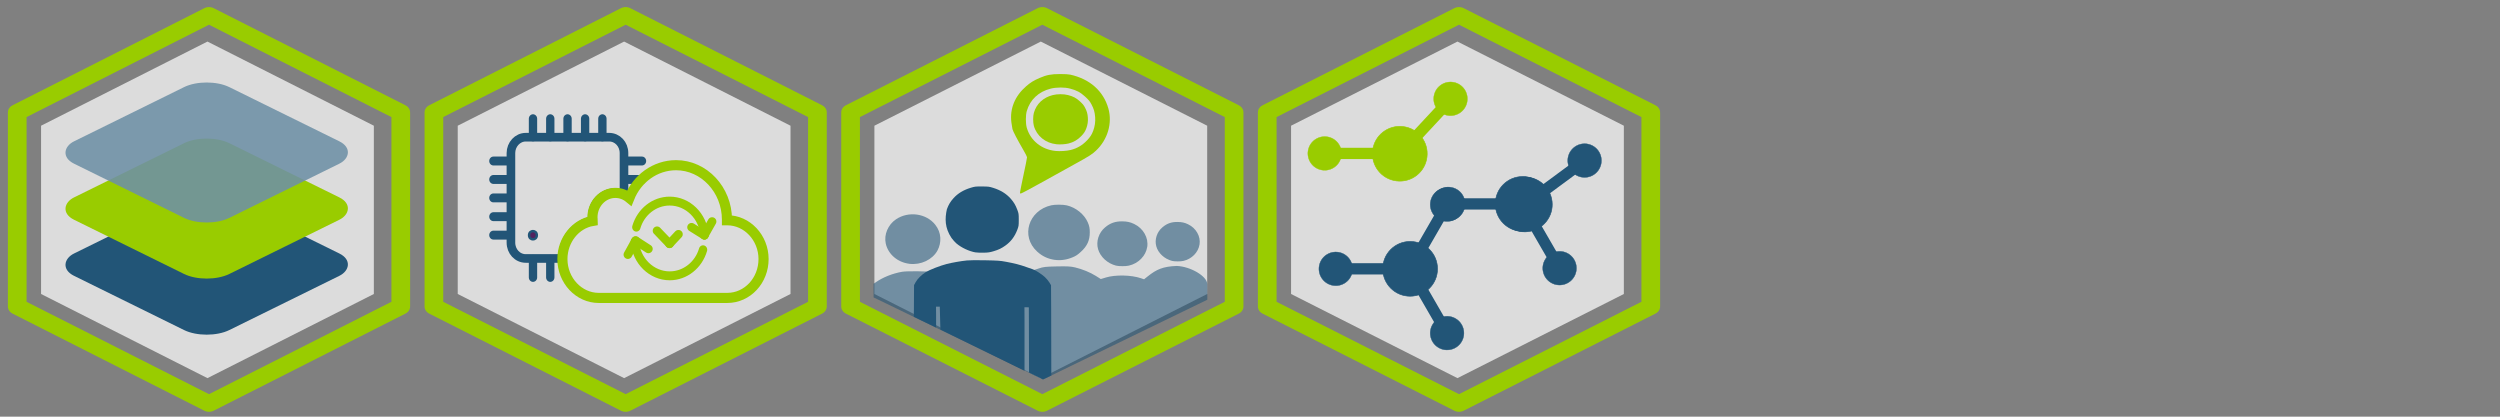 <?xml version="1.0" encoding="UTF-8" standalone="no"?>
<!-- Created with Inkscape (http://www.inkscape.org/) -->

<svg
   xmlns:dc="http://purl.org/dc/elements/1.1/"
   xmlns:cc="http://creativecommons.org/ns#"
   xmlns:rdf="http://www.w3.org/1999/02/22-rdf-syntax-ns#"
   xmlns:svg="http://www.w3.org/2000/svg"
   xmlns="http://www.w3.org/2000/svg"
   xmlns:xlink="http://www.w3.org/1999/xlink"
   xmlns:sodipodi="http://sodipodi.sourceforge.net/DTD/sodipodi-0.dtd"
   xmlns:inkscape="http://www.inkscape.org/namespaces/inkscape"
   width="600"
   height="100"
   viewBox="0 0 158.75 26.458"
   version="1.1"
   id="svg8"
   inkscape:version="0.92.3 (2405546, 2018-03-11)"
   sodipodi:docname="principles.svg">
  <rect x="0" y="0" width="158.75" height="26.458" fill="#808080" stroke="none"/>
  <defs
     id="defs2">
    <mask
       id="mask3946"
       maskUnits="userSpaceOnUse">
      <g
         style="stroke:#99cc00;stroke-opacity:1"
         transform="matrix(1.229,0,0,1.479,412.566,-2406.465)"
         id="g3948">
        <path
           style="fill:none;stroke:#99cc00;stroke-width:3;stroke-linecap:butt;stroke-linejoin:miter;stroke-miterlimit:4;stroke-dasharray:none;stroke-opacity:1"
           d="m -257.387,1418.643 63.64,391.737 -132.936,-390.323 59.397,422.85 -149.907,-403.051 31.113,414.365"
           id="path3950"
           inkscape:connector-curvature="0" />
        <path
           inkscape:connector-curvature="0"
           id="path3952"
           d="m -92.818,1569.179 -307.435,250.982 271.562,-310.288 -336.5,262.864 274.099,-331.348 -343.294,234.127"
           style="fill:none;stroke:#99cc00;stroke-width:3;stroke-linecap:butt;stroke-linejoin:miter;stroke-miterlimit:4;stroke-dasharray:none;stroke-opacity:1" />
        <path
           style="fill:none;stroke:#99cc00;stroke-width:3;stroke-linecap:butt;stroke-linejoin:miter;stroke-miterlimit:4;stroke-dasharray:none;stroke-opacity:1"
           d="m -514.169,1519.814 395.167,36.757 -411.197,30.674 424.218,48.676 -427.778,43.905 408.903,73.924"
           id="path3954"
           inkscape:connector-curvature="0" />
      </g>
    </mask>
    <linearGradient
       id="linearGradient4108"
       inkscape:collect="always">
      <stop
         id="stop4110"
         offset="0"
         style="stop-color:#225577;stop-opacity:0.604" />
      <stop
         id="stop4112"
         offset="1"
         style="stop-color:#225577;stop-opacity:0;" />
    </linearGradient>
    <linearGradient
       id="linearGradient4090"
       inkscape:collect="always">
      <stop
         id="stop4092"
         offset="0"
         style="stop-color:#ececec;stop-opacity:1;" />
      <stop
         id="stop4094"
         offset="1"
         style="stop-color:#ececec;stop-opacity:0;" />
    </linearGradient>
    <linearGradient
       gradientTransform="translate(0,731.3)"
       gradientUnits="userSpaceOnUse"
       y2="226.68"
       x2="79.903"
       y1="-30.741"
       x1="79.903"
       id="linearGradient4096"
       xlink:href="#linearGradient4090"
       inkscape:collect="always" />
    <linearGradient
       gradientTransform="translate(-2.7e-5)"
       gradientUnits="userSpaceOnUse"
       y2="845.787"
       x2="82"
       y1="690.272"
       x1="82"
       id="linearGradient4114"
       xlink:href="#linearGradient4108"
       inkscape:collect="always" />
    <linearGradient
       inkscape:collect="always"
       xlink:href="#linearGradient4090"
       id="linearGradient4143"
       gradientUnits="userSpaceOnUse"
       gradientTransform="translate(-2.7e-5,-1.062)"
       x1="79.903"
       y1="-30.741"
       x2="79.903"
       y2="226.68" />
    <linearGradient
       gradientUnits="userSpaceOnUse"
       y2="905.379"
       x2="144.25"
       y1="596.688"
       x1="144.25"
       id="linearGradient3867-3"
       xlink:href="#linearGradient3861-6"
       inkscape:collect="always" />
    <linearGradient
       id="linearGradient3861-6"
       inkscape:collect="always">
      <stop
         id="stop3863-7"
         offset="0"
         style="stop-color:#ffffff;stop-opacity:0.704" />
      <stop
         id="stop3865-5"
         offset="1"
         style="stop-color:#ffffff;stop-opacity:0" />
    </linearGradient>
    <linearGradient
       gradientUnits="userSpaceOnUse"
       y2="913.361"
       x2="166.2"
       y1="605.737"
       x1="166.2"
       id="linearGradient4110-7"
       xlink:href="#linearGradient4104-7"
       inkscape:collect="always" />
    <linearGradient
       id="linearGradient4104-7"
       inkscape:collect="always">
      <stop
         id="stop4106-9"
         offset="0"
         style="stop-color:#225d86;stop-opacity:1" />
      <stop
         id="stop4108-8"
         offset="1"
         style="stop-color:#225577;stop-opacity:1" />
    </linearGradient>
  </defs>
  <sodipodi:namedview
     id="base"
     pagecolor="#ffffff"
     bordercolor="#666666"
     borderopacity="1.0"
     inkscape:pageopacity="0.0"
     inkscape:pageshadow="2"
     inkscape:zoom="1.979899"
     inkscape:cx="50.367171"
     inkscape:cy="49.876146"
     inkscape:document-units="mm"
     inkscape:current-layer="layer1"
     showgrid="true"
     inkscape:window-width="1870"
     inkscape:window-height="1020"
     inkscape:window-x="0"
     inkscape:window-y="0"
     inkscape:window-maximized="1"
     showguides="false"
     inkscape:guide-bbox="true"
     inkscape:snap-global="false"
     units="px">
    <inkscape:grid
       type="xygrid"
       id="grid368" />
  </sodipodi:namedview>
  <g
     inkscape:label="Layer 1"
     inkscape:groupmode="layer"
     id="layer1"
     transform="translate(0,-270.542)">
    <g
       id="g1015"
       transform="translate(0,0.003)">
      <path
         sodipodi:type="star"
         style="fill:#ffffff;fill-opacity:0.723;stroke:none;stroke-width:3.649;stroke-linecap:round;stroke-linejoin:round;stroke-miterlimit:4;stroke-dasharray:none;stroke-opacity:1"
         id="path1011"
         sodipodi:sides="6"
         sodipodi:cx="-180.04845"
         sodipodi:cy="249.8154"
         sodipodi:r1="43.263184"
         sodipodi:r2="37.467018"
         sodipodi:arg1="-1.5707963"
         sodipodi:arg2="-1.0471976"
         inkscape:flatsided="true"
         inkscape:rounded="0"
         inkscape:randomized="0"
         d="m -180.048,206.552 37.467,21.632 0,43.263 -37.467,21.632 -37.467,-21.632 0,-43.263 z"
         inkscape:transform-center-x="-6.217294e-06"
         inkscape:transform-center-y="2.0621354e-06"
         transform="matrix(0.282,0,0,0.247,63.947,222.16)" />
      <path
         transform="matrix(0.325,0,0,0.285,71.787,212.641)"
         inkscape:transform-center-x="-7.0236775e-06"
         d="m -180.048,206.552 37.467,21.632 0,43.263 -37.467,21.632 -37.467,-21.632 0,-43.263 z"
         inkscape:randomized="0"
         inkscape:rounded="0"
         inkscape:flatsided="true"
         sodipodi:arg2="-1.0471976"
         sodipodi:arg1="-1.5707963"
         sodipodi:r2="37.467018"
         sodipodi:r1="43.263184"
         sodipodi:cy="249.8154"
         sodipodi:cx="-180.04845"
         sodipodi:sides="6"
         id="path4351"
         style="fill:none;fill-opacity:0.723;stroke:#99cc00;stroke-width:3.649;stroke-linecap:round;stroke-linejoin:round;stroke-miterlimit:4;stroke-dasharray:none;stroke-opacity:1"
         sodipodi:type="star" />
    </g>
    <g
       id="g1021"
       transform="translate(26.458,0.003)">
      <path
         transform="matrix(0.282,0,0,0.247,63.947,222.16)"
         inkscape:transform-center-y="2.0621354e-06"
         inkscape:transform-center-x="-6.217294e-06"
         d="m -180.048,206.552 37.467,21.632 0,43.263 -37.467,21.632 -37.467,-21.632 0,-43.263 z"
         inkscape:randomized="0"
         inkscape:rounded="0"
         inkscape:flatsided="true"
         sodipodi:arg2="-1.0471976"
         sodipodi:arg1="-1.5707963"
         sodipodi:r2="37.467018"
         sodipodi:r1="43.263184"
         sodipodi:cy="249.8154"
         sodipodi:cx="-180.04845"
         sodipodi:sides="6"
         id="path1017"
         style="fill:#ffffff;fill-opacity:0.723;stroke:none;stroke-width:3.649;stroke-linecap:round;stroke-linejoin:round;stroke-miterlimit:4;stroke-dasharray:none;stroke-opacity:1"
         sodipodi:type="star" />
      <path
         sodipodi:type="star"
         style="fill:none;fill-opacity:0.723;stroke:#99cc00;stroke-width:3.649;stroke-linecap:round;stroke-linejoin:round;stroke-miterlimit:4;stroke-dasharray:none;stroke-opacity:1"
         id="path1019"
         sodipodi:sides="6"
         sodipodi:cx="-180.04845"
         sodipodi:cy="249.8154"
         sodipodi:r1="43.263184"
         sodipodi:r2="37.467018"
         sodipodi:arg1="-1.5707963"
         sodipodi:arg2="-1.0471976"
         inkscape:flatsided="true"
         inkscape:rounded="0"
         inkscape:randomized="0"
         d="m -180.048,206.552 37.467,21.632 0,43.263 -37.467,21.632 -37.467,-21.632 0,-43.263 z"
         inkscape:transform-center-x="-7.0236775e-06"
         transform="matrix(0.325,0,0,0.285,71.787,212.641)" />
      <path
         transform="matrix(0.282,0,0,0.247,90.406,222.16)"
         inkscape:transform-center-y="2.0621354e-06"
         inkscape:transform-center-x="-6.217294e-06"
         d="m -180.048,206.552 37.467,21.632 0,43.263 -37.467,21.632 -37.467,-21.632 0,-43.263 z"
         inkscape:randomized="0"
         inkscape:rounded="0"
         inkscape:flatsided="true"
         sodipodi:arg2="-1.0471976"
         sodipodi:arg1="-1.5707963"
         sodipodi:r2="37.467018"
         sodipodi:r1="43.263184"
         sodipodi:cy="249.8154"
         sodipodi:cx="-180.04845"
         sodipodi:sides="6"
         id="path1017-3"
         style="fill:#ffffff;fill-opacity:0.723;stroke:none;stroke-width:3.649;stroke-linecap:round;stroke-linejoin:round;stroke-miterlimit:4;stroke-dasharray:none;stroke-opacity:1"
         sodipodi:type="star" />
    </g>
    <g
       transform="translate(52.917,0.003)"
       id="g1027"
       style="fill:none">
      <path
         sodipodi:type="star"
         style="fill:none;fill-opacity:0.723;stroke:none;stroke-width:3.649;stroke-linecap:round;stroke-linejoin:round;stroke-miterlimit:4;stroke-dasharray:none;stroke-opacity:1"
         id="path1023"
         sodipodi:sides="6"
         sodipodi:cx="-180.04845"
         sodipodi:cy="249.8154"
         sodipodi:r1="43.263184"
         sodipodi:r2="37.467018"
         sodipodi:arg1="-1.5707963"
         sodipodi:arg2="-1.0471976"
         inkscape:flatsided="true"
         inkscape:rounded="0"
         inkscape:randomized="0"
         d="m -180.048,206.552 37.467,21.632 0,43.263 -37.467,21.632 -37.467,-21.632 0,-43.263 z"
         inkscape:transform-center-x="-6.217294e-06"
         inkscape:transform-center-y="2.0621354e-06"
         transform="matrix(0.282,0,0,0.247,63.947,222.16)" />
      <path
         transform="matrix(0.325,0,0,0.285,71.787,212.641)"
         inkscape:transform-center-x="-7.0236775e-06"
         d="m -180.048,206.552 37.467,21.632 0,43.263 -37.467,21.632 -37.467,-21.632 0,-43.263 z"
         inkscape:randomized="0"
         inkscape:rounded="0"
         inkscape:flatsided="true"
         sodipodi:arg2="-1.0471976"
         sodipodi:arg1="-1.5707963"
         sodipodi:r2="37.467018"
         sodipodi:r1="43.263184"
         sodipodi:cy="249.8154"
         sodipodi:cx="-180.04845"
         sodipodi:sides="6"
         id="path1025"
         style="fill:none;fill-opacity:0.723;stroke:#99cc00;stroke-width:3.649;stroke-linecap:round;stroke-linejoin:round;stroke-miterlimit:4;stroke-dasharray:none;stroke-opacity:1"
         sodipodi:type="star" />
    </g>
    <g
       id="g1033"
       transform="translate(79.375,0.003)">
      <path
         transform="matrix(0.282,0,0,0.247,63.947,222.16)"
         inkscape:transform-center-y="2.0621354e-06"
         inkscape:transform-center-x="-6.217294e-06"
         d="m -180.048,206.552 37.467,21.632 0,43.263 -37.467,21.632 -37.467,-21.632 0,-43.263 z"
         inkscape:randomized="0"
         inkscape:rounded="0"
         inkscape:flatsided="true"
         sodipodi:arg2="-1.0471976"
         sodipodi:arg1="-1.5707963"
         sodipodi:r2="37.467018"
         sodipodi:r1="43.263184"
         sodipodi:cy="249.8154"
         sodipodi:cx="-180.04845"
         sodipodi:sides="6"
         id="path1029"
         style="fill:#ffffff;fill-opacity:0.723;stroke:none;stroke-width:3.649;stroke-linecap:round;stroke-linejoin:round;stroke-miterlimit:4;stroke-dasharray:none;stroke-opacity:1"
         sodipodi:type="star" />
      <path
         sodipodi:type="star"
         style="fill:none;fill-opacity:0.723;stroke:#99cc00;stroke-width:3.649;stroke-linecap:round;stroke-linejoin:round;stroke-miterlimit:4;stroke-dasharray:none;stroke-opacity:1"
         id="path1031"
         sodipodi:sides="6"
         sodipodi:cx="-180.04845"
         sodipodi:cy="249.8154"
         sodipodi:r1="43.263184"
         sodipodi:r2="37.467018"
         sodipodi:arg1="-1.5707963"
         sodipodi:arg2="-1.0471976"
         inkscape:flatsided="true"
         inkscape:rounded="0"
         inkscape:randomized="0"
         d="m -180.048,206.552 37.467,21.632 0,43.263 -37.467,21.632 -37.467,-21.632 0,-43.263 z"
         inkscape:transform-center-x="-7.0236775e-06"
         transform="matrix(0.325,0,0,0.285,71.787,212.641)" />
    </g>
    <g
       id="g3083"
       transform="matrix(0.277,0,0,0.277,-131.064,-82.011)">
      <path
         sodipodi:type="star"
         style="fill:#000000;fill-opacity:1;stroke:none"
         id="path3179"
         sodipodi:sides="6"
         sodipodi:cx="22.117023"
         sodipodi:cy="7.4228358"
         sodipodi:r1="185.86855"
         sodipodi:r2="160.96687"
         sodipodi:arg1="0.52359878"
         sodipodi:arg2="1.0471976"
         inkscape:flatsided="true"
         inkscape:rounded="0"
         inkscape:randomized="0"
         d="m 183.084,100.357 -160.967,92.934 -160.967,-92.934 0,-185.869 160.967,-92.934 160.967,92.934 z"
         transform="matrix(0.7,0,0,0.582,184.42,824.992)" />
      <path
         sodipodi:nodetypes="ccccc"
         inkscape:connector-curvature="0"
         id="path3202"
         d="M 199.907,993.49 348.17,917.046 200.353,1022.787 51.645,917.046 Z"
         style="fill:#000000;fill-opacity:1;stroke:none" />
    </g>
    <path
       style="color:#000000;font-style:normal;font-variant:normal;font-weight:normal;font-stretch:normal;font-size:medium;line-height:normal;font-family:Sans;-inkscape-font-specification:Sans;text-indent:0;text-align:start;text-decoration:none;text-decoration-line:none;letter-spacing:normal;word-spacing:normal;text-transform:none;writing-mode:lr-tb;direction:ltr;baseline-shift:baseline;text-anchor:start;display:inline;overflow:visible;visibility:visible;fill:#99cc00;fill-opacity:1;stroke:none;stroke-width:12.533;marker:none;enable-background:accumulate"
       d="m -65.814,114.457 -24.359,24.359 v -21.998 l -11.93,6.017 v 50.178 l 11.93,5.692 V 156.874 l 24.747,24.747 11.027,-5.846 -27.93,-27.93 27.908,-27.908 z"
       id="path3181"
       inkscape:connector-curvature="0"
       sodipodi:nodetypes="cccccccccccc" />
    <path
       transform="matrix(0.239,0,0,0.205,-80.953,146.23)"
       d="m 183.084,100.357 -160.967,92.934 -160.967,-92.934 0,-185.869 160.967,-92.934 160.967,92.934 z"
       inkscape:randomized="0"
       inkscape:rounded="0"
       inkscape:flatsided="true"
       sodipodi:arg2="1.0471976"
       sodipodi:arg1="0.52359878"
       sodipodi:r2="160.96687"
       sodipodi:r1="185.86855"
       sodipodi:cy="7.4228358"
       sodipodi:cx="22.117023"
       sodipodi:sides="6"
       id="path3183"
       style="fill:none;stroke:#99cc00;stroke-width:21.511;stroke-miterlimit:4;stroke-dasharray:none;stroke-opacity:1"
       sodipodi:type="star" />
    <g
       id="g3799"
       transform="matrix(0.251,0,0,0.251,-125.765,-59.406)">
      <circle
         r="44.234"
         cy="-186.101"
         cx="1199.848"
         style="fill:#ffffff;fill-opacity:1;stroke:none"
         id="path3187"
         transform="matrix(0.418,0,0,0.418,-231.736,904.318)" />
      <circle
         r="44.234"
         cy="-186.101"
         cx="1199.848"
         transform="matrix(-0.129,-0.223,0.223,-0.129,415.653,1069.818)"
         id="path3189"
         style="fill:#ffffff;fill-opacity:1;stroke:none"
         inkscape:transform-center-x="113.75841"
         inkscape:transform-center-y="7.4389138" />
      <circle
         r="44.234"
         cy="-186.101"
         cx="1199.848"
         inkscape:transform-center-x="-56.76189"
         style="fill:#ffffff;fill-opacity:1;stroke:none"
         id="path3191"
         transform="matrix(-0.129,0.223,-0.223,-0.129,407.987,578.702)"
         inkscape:transform-center-y="98.314472" />
      <circle
         r="44.234"
         cy="-186.101"
         cx="1199.848"
         inkscape:transform-center-y="-98.314455"
         transform="matrix(0.257,0,0,0.257,-13.499,830.899)"
         id="path3193"
         style="fill:#ffffff;fill-opacity:1;stroke:none"
         inkscape:transform-center-x="-56.76188" />
      <g
         transform="matrix(0.952,0,0,0.952,9.532,41.336)"
         style="stroke-width:8;stroke-miterlimit:4;stroke-dasharray:none"
         id="g3292">
        <path
           inkscape:transform-center-x="26.034924"
           inkscape:connector-curvature="0"
           id="path3195"
           d="m 225.17,824.831 h 44.753"
           style="fill:none;stroke:#ffffff;stroke-width:8;stroke-linecap:square;stroke-linejoin:miter;stroke-miterlimit:4;stroke-dasharray:none;stroke-opacity:1" />
        <path
           inkscape:transform-center-y="22.546905"
           style="fill:none;stroke:#ffffff;stroke-width:8;stroke-linecap:square;stroke-linejoin:miter;stroke-miterlimit:4;stroke-dasharray:none;stroke-opacity:1"
           d="M 297.787,866.756 275.411,827.999"
           id="path3198"
           inkscape:connector-curvature="0"
           inkscape:transform-center-x="-13.017426" />
        <path
           inkscape:transform-center-x="-13.017526"
           inkscape:connector-curvature="0"
           id="path3200"
           d="M 297.788,782.905 275.411,821.662"
           style="fill:none;stroke:#ffffff;stroke-width:8;stroke-linecap:square;stroke-linejoin:miter;stroke-miterlimit:4;stroke-dasharray:none;stroke-opacity:1"
           inkscape:transform-center-y="-22.546875" />
      </g>
    </g>
    <g
       id="g3260"
       transform="matrix(0.265,0,0,0.265,-713.689,-95.926)"
       style="fill:#ff0000;stroke:#ff0000" />
    <rect
       style="fill:#225577;fill-opacity:1;stroke:none;stroke-width:0.265"
       id="rect3918"
       width="27.836"
       height="27.387"
       x="-49.47"
       y="244.981" />
    <rect
       y="277.077"
       x="-49.47"
       height="27.387"
       width="27.836"
       id="rect3920"
       style="fill:#99cc00;fill-opacity:1;stroke:none;stroke-width:0.265" />
    <rect
       style="fill:#ff7b24;fill-opacity:1;stroke:none;stroke-width:0.265"
       id="rect3953"
       width="27.836"
       height="27.387"
       x="-49.47"
       y="309.174" />
    <path
       style="fill:#000000;stroke-width:0.265"
       d=""
       id="path4330"
       inkscape:connector-curvature="0" />
    <g
       id="g930"
       transform="matrix(0.923,0,0,0.923,1.011,21.858)">
      <rect
         ry="1.737"
         transform="matrix(0.897,0.442,-0.897,0.442,0,0)"
         style="opacity:1;fill:#225577;fill-opacity:1;stroke-width:0.051"
         y="312.11"
         x="326.742"
         height="11.913"
         width="11.913"
         id="rect4336" />
      <rect
         id="rect4342"
         width="11.913"
         height="11.913"
         x="322.377"
         y="307.745"
         style="opacity:1;fill:#99cc00;fill-opacity:1;stroke-width:0.051"
         transform="matrix(0.897,0.442,-0.897,0.442,0,0)"
         ry="1.737" />
      <rect
         ry="1.737"
         transform="matrix(0.897,0.442,-0.897,0.442,0,0)"
         style="opacity:1;fill:#6e90a5;fill-opacity:0.882;stroke-width:0.051"
         y="303.381"
         x="318.013"
         height="11.913"
         width="11.913"
         id="rect4340" />
    </g>
    <g
       id="g964"
       transform="matrix(0.918,0,0,0.918,3.27,23.236)">
      <g
         transform="matrix(0.206,0,0,0.22,30.278,277.3)"
         id="g5335"
         style="stroke:#225577;stroke-opacity:1">
        <line
           style="fill:none;stroke:#225577;stroke-width:2.8;stroke-linecap:round;stroke-miterlimit:10;stroke-opacity:1"
           class="st0"
           x1="14.7"
           y1="7.1"
           x2="14.7"
           y2="1.4"
           id="line5325" />
        <line
           style="fill:none;stroke:#225577;stroke-width:2.8;stroke-linecap:round;stroke-miterlimit:10;stroke-opacity:1"
           class="st0"
           x1="20.5"
           y1="7.1"
           x2="20.5"
           y2="1.4"
           id="line5327" />
        <line
           style="fill:none;stroke:#225577;stroke-width:2.8;stroke-linecap:round;stroke-miterlimit:10;stroke-opacity:1"
           class="st0"
           x1="26.3"
           y1="7.1"
           x2="26.3"
           y2="1.4"
           id="line5329" />
        <line
           style="fill:none;stroke:#225577;stroke-width:2.8;stroke-linecap:round;stroke-miterlimit:10;stroke-opacity:1"
           class="st0"
           x1="32.2"
           y1="7.1"
           x2="32.2"
           y2="1.4"
           id="line5331" />
        <line
           style="fill:none;stroke:#225577;stroke-width:2.8;stroke-linecap:round;stroke-miterlimit:10;stroke-opacity:1"
           class="st0"
           x1="38"
           y1="7.1"
           x2="38"
           y2="1.4"
           id="line5333" />
      </g>
      <g
         transform="matrix(0.206,0,0,0.22,30.278,277.3)"
         id="g5341"
         style="stroke:#225577;stroke-opacity:1">
        <line
           style="fill:none;stroke:#225577;stroke-width:2.8;stroke-linecap:round;stroke-miterlimit:10;stroke-opacity:1"
           class="st0"
           x1="45.6"
           y1="14.7"
           x2="51.3"
           y2="14.7"
           id="line5337" />
        <line
           style="fill:none;stroke:#225577;stroke-width:2.8;stroke-linecap:round;stroke-miterlimit:10;stroke-opacity:1"
           class="st0"
           x1="45.6"
           y1="20.5"
           x2="51.3"
           y2="20.5"
           id="line5339" />
      </g>
      <g
         transform="matrix(0.206,0,0,0.22,30.278,277.3)"
         id="g5347"
         style="stroke:#225577;stroke-opacity:1">
        <line
           style="fill:none;stroke:#225577;stroke-width:2.8;stroke-linecap:round;stroke-miterlimit:10;stroke-opacity:1"
           class="st0"
           x1="20.5"
           y1="45.6"
           x2="20.5"
           y2="51.3"
           id="line5343" />
        <line
           style="fill:none;stroke:#225577;stroke-width:2.8;stroke-linecap:round;stroke-miterlimit:10;stroke-opacity:1"
           class="st0"
           x1="14.7"
           y1="45.6"
           x2="14.7"
           y2="51.3"
           id="line5345" />
      </g>
      <g
         transform="matrix(0.206,0,0,0.22,30.278,277.3)"
         id="g5359"
         style="stroke:#225577;stroke-opacity:1">
        <line
           style="fill:none;stroke:#225577;stroke-width:2.8;stroke-linecap:round;stroke-miterlimit:10;stroke-opacity:1"
           class="st0"
           x1="7.1"
           y1="38"
           x2="1.4"
           y2="38"
           id="line5349" />
        <line
           style="fill:none;stroke:#225577;stroke-width:2.8;stroke-linecap:round;stroke-miterlimit:10;stroke-opacity:1"
           class="st0"
           x1="7.1"
           y1="32.2"
           x2="1.4"
           y2="32.2"
           id="line5351" />
        <line
           style="fill:none;stroke:#225577;stroke-width:2.8;stroke-linecap:round;stroke-miterlimit:10;stroke-opacity:1"
           class="st0"
           x1="7.1"
           y1="26.3"
           x2="1.4"
           y2="26.3"
           id="line5353" />
        <line
           style="fill:none;stroke:#225577;stroke-width:2.8;stroke-linecap:round;stroke-miterlimit:10;stroke-opacity:1"
           class="st0"
           x1="7.1"
           y1="20.5"
           x2="1.4"
           y2="20.5"
           id="line5355" />
        <line
           style="fill:none;stroke:#225577;stroke-width:2.8;stroke-linecap:round;stroke-miterlimit:10;stroke-opacity:1"
           class="st0"
           x1="7.1"
           y1="14.7"
           x2="1.4"
           y2="14.7"
           id="line5357" />
      </g>
      <ellipse
         ry="0.286"
         rx="0.268"
         style="fill:#52225e;stroke:#225577;stroke-width:0.17;stroke-miterlimit:10;stroke-opacity:1"
         class="st1"
         cx="33.303"
         cy="285.667"
         id="circle5361" />
      <path
         style="fill:none;stroke:#225577;stroke-width:0.596;stroke-miterlimit:10;stroke-opacity:1"
         inkscape:connector-curvature="0"
         class="st2"
         d="m 37.42,284.654 c 0,-0.066 -0.021,-0.154 -0.021,-0.242 0,-0.947 0.72,-1.695 1.585,-1.695 0.226,0 0.432,0.044 0.617,0.132 v -2.862 c 0,-0.617 -0.453,-1.101 -1.029,-1.101 h -5.763 c -0.576,0 -1.029,0.506 -1.029,1.101 v 6.187 c 0,0.617 0.453,1.101 1.029,1.101 h 2.532 c 0,-1.299 0.906,-2.4 2.079,-2.62 z"
         id="path5383" />
      <g
         style="stroke:#99cc00;stroke-opacity:1"
         id="g6057">
        <g
           id="g5835"
           style="stroke:#99cc00;stroke-opacity:1">
          <line
             style="fill:none;stroke:#99cc00;stroke-width:0.596;stroke-linecap:round;stroke-miterlimit:10;stroke-opacity:1"
             class="st0"
             x1="42.751"
             y1="286.261"
             x2="43.368"
             y2="285.601"
             id="line5363" />
          <line
             style="fill:none;stroke:#99cc00;stroke-width:0.596;stroke-linecap:round;stroke-miterlimit:10;stroke-opacity:1"
             class="st0"
             x1="42.751"
             y1="286.261"
             x2="41.886"
             y2="285.358"
             id="line5365" />
          <line
             style="fill:none;stroke:#99cc00;stroke-width:0.596;stroke-linecap:round;stroke-miterlimit:10;stroke-opacity:1"
             class="st0"
             x1="45.159"
             y1="285.667"
             x2="44.274"
             y2="285.116"
             id="line5367" />
          <line
             style="fill:none;stroke:#99cc00;stroke-width:0.596;stroke-linecap:round;stroke-miterlimit:10;stroke-opacity:1"
             class="st0"
             x1="45.159"
             y1="285.667"
             x2="45.694"
             y2="284.72"
             id="line5369" />
          <g
             transform="matrix(0.206,0,0,0.22,30.278,277.3)"
             id="g5375"
             style="stroke:#99cc00;stroke-opacity:1">
            <path
               style="fill:none;stroke:#99cc00;stroke-width:2.8;stroke-linecap:round;stroke-miterlimit:10;stroke-opacity:1"
               inkscape:connector-curvature="0"
               class="st0"
               d="m 48.9,40.1 c 0.5,6 5.6,10.7 11.7,10.7 5.2,0 9.7,-3.4 11.2,-8.2"
               id="path5371" />
            <path
               style="fill:none;stroke:#99cc00;stroke-width:2.8;stroke-linecap:round;stroke-miterlimit:10;stroke-opacity:1"
               inkscape:connector-curvature="0"
               class="st0"
               d="M 72.3,38 C 71.8,32 66.7,27.3 60.6,27.3 c -5.2,0 -9.7,3.4 -11.2,8.2"
               id="path5373" />
          </g>
          <line
             style="fill:none;stroke:#99cc00;stroke-width:0.596;stroke-linecap:round;stroke-miterlimit:10;stroke-opacity:1"
             class="st0"
             x1="40.404"
             y1="286.041"
             x2="41.289"
             y2="286.613"
             id="line5377" />
          <line
             style="fill:none;stroke:#99cc00;stroke-width:0.596;stroke-linecap:round;stroke-miterlimit:10;stroke-opacity:1"
             class="st0"
             x1="40.404"
             y1="286.041"
             x2="39.869"
             y2="287.01"
             id="line5379" />
        </g>
        <path
           id="path5381"
           d="m 37.852,290.004 c -1.379,0 -2.511,-1.211 -2.511,-2.686 0,-1.321 0.906,-2.444 2.099,-2.642 0,-0.066 -0.021,-0.154 -0.021,-0.242 0,-0.947 0.72,-1.695 1.585,-1.695 0.37,0 0.7,0.132 0.967,0.352 0.535,-1.343 1.791,-2.268 3.232,-2.268 1.935,0 3.52,1.695 3.52,3.765 0,0.022 0,0.044 0,0.044 0,0 0.021,0 0.021,0 1.379,0 2.511,1.211 2.511,2.686 0,1.475 -1.111,2.686 -2.511,2.686 z"
           class="st0"
           inkscape:connector-curvature="0"
           style="fill:none;stroke:#99cc00;stroke-width:0.7;stroke-linecap:round;stroke-miterlimit:10;stroke-dasharray:none;stroke-opacity:1" />
      </g>
    </g>
    <g
       id="g1001"
       transform="matrix(0.914,0,0,0.914,7.946,24.453)">
      <circle
         id="circle5196"
         style="fill:#225577;fill-opacity:1;stroke:#225577;stroke-width:0.043;stroke-opacity:1"
         cx="89.275"
         cy="287.921"
         r="1.902" />
      <circle
         inkscape:transform-center-y="7.4389138"
         inkscape:transform-center-x="113.75841"
         style="fill:#225577;fill-opacity:1;stroke:#225577;stroke-width:0.026;stroke-opacity:1"
         id="circle5198"
         transform="rotate(-120)"
         cx="-291.402"
         cy="-71.12"
         r="1.169" />
      <circle
         inkscape:transform-center-y="98.314472"
         transform="rotate(120)"
         id="circle5200"
         style="fill:#225577;fill-opacity:1;stroke:#225577;stroke-width:0.026;stroke-opacity:1"
         inkscape:transform-center-x="-56.76189"
         cx="207.293"
         cy="-225.73"
         r="1.169" />
      <circle
         inkscape:transform-center-x="-56.76188"
         style="fill:#225577;fill-opacity:1;stroke:#225577;stroke-width:0.026;stroke-opacity:1"
         id="circle5202"
         inkscape:transform-center-y="-98.314455"
         cx="91.842"
         cy="283.457"
         r="1.169" />
      <path
         inkscape:transform-center-x="26.034924"
         inkscape:connector-curvature="0"
         id="path5204"
         d="m 84.518,287.921 h 4.378"
         style="fill:#225577;fill-opacity:1;stroke:#225577;stroke-width:0.783;stroke-linecap:square;stroke-linejoin:miter;stroke-miterlimit:4;stroke-dasharray:none;stroke-opacity:1" />
      <path
         inkscape:transform-center-y="22.546905"
         style="fill:#225577;fill-opacity:1;stroke:#225577;stroke-width:0.783;stroke-linecap:square;stroke-linejoin:miter;stroke-miterlimit:4;stroke-dasharray:none;stroke-opacity:1"
         d="m 91.622,292.022 -2.189,-3.791"
         id="path5206"
         inkscape:connector-curvature="0"
         inkscape:transform-center-x="-13.017426" />
      <path
         inkscape:transform-center-x="-13.017526"
         inkscape:connector-curvature="0"
         id="path5208"
         d="m 91.622,283.82 -2.189,3.791"
         style="fill:#225577;fill-opacity:1;stroke:#225577;stroke-width:0.783;stroke-linecap:square;stroke-linejoin:miter;stroke-miterlimit:4;stroke-dasharray:none;stroke-opacity:1"
         inkscape:transform-center-y="-22.546875" />
      <circle
         id="circle5214"
         style="fill:#225577;fill-opacity:1;stroke:#225577;stroke-width:0.043;stroke-miterlimit:4;stroke-dasharray:none;stroke-opacity:1"
         cx="97.093"
         cy="283.411"
         r="1.902" />
      <circle
         inkscape:transform-center-y="7.4389138"
         inkscape:transform-center-x="113.75841"
         style="fill:#225577;fill-opacity:1;stroke:#225577;stroke-width:0.026;stroke-miterlimit:4;stroke-dasharray:none;stroke-opacity:1"
         id="circle5216"
         transform="rotate(-120)"
         cx="-291.404"
         cy="-62.095"
         r="1.169" />
      <circle
         inkscape:transform-center-y="98.314472"
         transform="rotate(120)"
         id="circle5218"
         style="fill:#225577;fill-opacity:1;stroke:#225577;stroke-width:0.026;stroke-miterlimit:4;stroke-dasharray:none;stroke-opacity:1"
         inkscape:transform-center-x="-56.76189"
         cx="199.478"
         cy="-230.246"
         r="1.169" />
      <path
         style="fill:#225577;fill-opacity:1;stroke:#225577;stroke-width:0.783;stroke-linecap:square;stroke-linejoin:miter;stroke-miterlimit:4;stroke-dasharray:none;stroke-opacity:1"
         d="m 92.336,283.411 h 4.378"
         id="path5222"
         inkscape:connector-curvature="0"
         inkscape:transform-center-x="26.034924" />
      <path
         inkscape:transform-center-x="-13.017426"
         inkscape:connector-curvature="0"
         id="path5224"
         d="m 99.44,287.512 -2.189,-3.791"
         style="fill:#225577;fill-opacity:1;stroke:#225577;stroke-width:0.783;stroke-linecap:square;stroke-linejoin:miter;stroke-miterlimit:4;stroke-dasharray:none;stroke-opacity:1"
         inkscape:transform-center-y="22.546905" />
      <circle
         transform="rotate(-96.416)"
         id="circle5302"
         style="fill:#225577;fill-opacity:1;stroke:#225577;stroke-width:0.043;stroke-miterlimit:4;stroke-dasharray:none;stroke-opacity:1"
         cx="-292.54"
         cy="64.962"
         r="1.902" />
      <circle
         inkscape:transform-center-y="98.314472"
         transform="rotate(23.584)"
         id="circle5304"
         style="fill:#225577;fill-opacity:1;stroke:#225577;stroke-width:0.026;stroke-miterlimit:4;stroke-dasharray:none;stroke-opacity:1"
         inkscape:transform-center-x="-56.76189"
         cx="205.112"
         cy="216.411"
         r="1.169" />
      <path
         inkscape:transform-center-x="-13.017426"
         inkscape:connector-curvature="0"
         id="path5306"
         d="m 101.06,280.657 -3.523,2.599"
         style="fill:#225577;fill-opacity:1;stroke:#225577;stroke-width:0.783;stroke-linecap:square;stroke-linejoin:miter;stroke-miterlimit:4;stroke-dasharray:none;stroke-opacity:1"
         inkscape:transform-center-y="22.546905" />
      <circle
         r="1.902"
         cy="121.341"
         cx="-267.352"
         style="fill:#99cc00;fill-opacity:1;stroke:#99cc00;stroke-width:0.043;stroke-miterlimit:4;stroke-dasharray:none;stroke-opacity:1"
         id="circle5250"
         transform="rotate(-83.144)" />
      <circle
         r="1.169"
         cy="248.473"
         cx="151.582"
         inkscape:transform-center-x="-56.76189"
         style="fill:#99cc00;fill-opacity:1;stroke:#99cc00;stroke-width:0.026;stroke-miterlimit:4;stroke-dasharray:none;stroke-opacity:1"
         id="circle5254"
         transform="rotate(12.942)"
         inkscape:transform-center-y="98.314472" />
      <path
         inkscape:transform-center-y="22.546905"
         style="fill:#99cc00;fill-opacity:1;stroke:#99cc00;stroke-width:0.783;stroke-linecap:square;stroke-linejoin:miter;stroke-miterlimit:4;stroke-dasharray:none;stroke-opacity:1"
         d="m 91.799,276.46 -2.982,3.205"
         id="path5258"
         inkscape:connector-curvature="0"
         inkscape:transform-center-x="-13.017426" />
      <circle
         r="1.169"
         cy="-67.777"
         cx="-284.073"
         transform="rotate(-120)"
         id="circle5981"
         style="fill:#99cc00;fill-opacity:1;stroke:#99cc00;stroke-width:0.026;stroke-opacity:1"
         inkscape:transform-center-x="113.75841"
         inkscape:transform-center-y="7.4389138" />
      <path
         style="fill:#99cc00;fill-opacity:1;stroke:#99cc00;stroke-width:0.783;stroke-linecap:square;stroke-linejoin:miter;stroke-miterlimit:4;stroke-dasharray:none;stroke-opacity:1"
         d="m 83.75,279.903 h 4.378"
         id="path5983"
         inkscape:connector-curvature="0"
         inkscape:transform-center-x="26.034924" />
    </g>
    <g
       id="g979"
       transform="matrix(0.987,0,0,0.948,1.012,15.03)">
      <g
         style="fill:#99cc00;fill-opacity:1"
         id="g5708">
        <path
           inkscape:connector-curvature="0"
           style="fill:#99cc00;fill-opacity:1;stroke-width:0.03"
           d="m 67.171,274.488 c -0.574,1.1e-4 -0.854,0.056 -1.317,0.263 -0.367,0.164 -0.585,0.304 -0.86,0.553 -0.726,0.658 -1.058,1.499 -0.952,2.41 0.021,0.181 0.053,0.389 0.07,0.461 0.035,0.147 0.324,0.724 0.694,1.385 0.135,0.241 0.245,0.465 0.245,0.498 1.64e-4,0.033 -0.034,0.23 -0.076,0.437 -0.042,0.207 -0.112,0.554 -0.155,0.77 -0.043,0.216 -0.104,0.518 -0.134,0.671 -0.031,0.152 -0.066,0.339 -0.077,0.415 -0.02,0.127 -0.016,0.139 0.042,0.139 0.035,0 0.603,-0.313 1.261,-0.695 0.659,-0.382 1.616,-0.935 2.128,-1.228 1.025,-0.588 1.176,-0.686 1.439,-0.942 0.758,-0.736 1.073,-1.849 0.803,-2.835 -0.321,-1.169 -1.191,-1.972 -2.455,-2.264 -0.104,-0.024 -0.353,-0.039 -0.656,-0.039 z m 0.029,0.901 c 0.22,-4.7e-4 0.438,0.023 0.611,0.071 0.436,0.119 0.67,0.248 0.979,0.543 0.227,0.216 0.3,0.309 0.404,0.512 0.156,0.305 0.215,0.519 0.239,0.866 0.022,0.307 -0.021,0.616 -0.126,0.908 -0.094,0.262 -0.193,0.421 -0.404,0.649 -0.303,0.328 -0.64,0.532 -1.052,0.637 v 3.2e-4 c -0.259,0.066 -0.686,0.093 -0.97,0.063 -0.901,-0.097 -1.614,-0.699 -1.849,-1.562 -0.076,-0.281 -0.076,-0.83 3.28e-4,-1.105 0.215,-0.77 0.758,-1.301 1.543,-1.508 0.182,-0.048 0.404,-0.072 0.624,-0.073 z"
           id="path5663" />
        <path
           style="fill:#99cc00;fill-opacity:1;stroke-width:0.024"
           d="m 67.715,279.14 c 0.325,-0.083 0.591,-0.244 0.83,-0.503 0.166,-0.18 0.244,-0.305 0.319,-0.512 0.083,-0.23 0.117,-0.474 0.1,-0.717 -0.019,-0.274 -0.066,-0.442 -0.189,-0.683 -0.082,-0.16 -0.139,-0.233 -0.319,-0.404 -0.244,-0.232 -0.429,-0.335 -0.773,-0.428 -0.274,-0.075 -0.688,-0.074 -0.975,0.002 -0.619,0.163 -1.049,0.582 -1.218,1.19 -0.061,0.217 -0.061,0.65 -4.55e-4,0.872 0.185,0.681 0.748,1.156 1.459,1.233 0.224,0.024 0.562,0.002 0.766,-0.05 z"
           id="path5661"
           inkscape:connector-curvature="0" />
      </g>
      <g
         transform="matrix(1,0.007,0,0.982,-0.142,5.074)"
         id="g6079">
        <g
           id="g6036"
           style="fill:#225577;fill-opacity:0.574">
          <path
             sodipodi:nodetypes="cccccccccccccccccsccc"
             id="path5675"
             d="m 55.32,289.193 -0.003,-0.929 0.138,-0.1 c 0.459,-0.345 1.086,-0.615 1.697,-0.732 0.161,-0.031 0.621,-0.049 1.037,-0.041 l 0.747,0.015 c 2.446,1.638 3.723,1.141 6.524,-0.092 0.052,-0.015 0.259,-0.089 0.46,-0.162 0.332,-0.121 0.442,-0.136 1.192,-0.157 0.667,-0.019 0.892,-0.009 1.169,0.059 0.466,0.113 0.971,0.329 1.346,0.576 l 0.312,0.206 0.324,-0.107 c 0.616,-0.203 1.637,-0.187 2.26,0.034 l 0.198,0.07 0.244,-0.207 c 0.555,-0.471 0.966,-0.676 1.861,-0.718 0.872,0.027 1.961,0.681 1.963,1.238 l 0.003,1.051 -10.572,5.518 z"
             style="fill:#225577;fill-opacity:0.574;stroke-width:0.039"
             inkscape:connector-curvature="0" />
          <path
             id="path5671"
             d="m 70.906,286.91 c -0.544,-0.145 -1,-0.589 -1.143,-1.111 -0.143,-0.523 0.04,-1.124 0.454,-1.493 0.327,-0.292 0.652,-0.415 1.09,-0.415 0.318,0 0.518,0.044 0.773,0.171 0.589,0.292 0.938,0.938 0.845,1.561 -0.093,0.617 -0.566,1.132 -1.182,1.285 -0.213,0.053 -0.644,0.054 -0.837,0.003 z"
             style="fill:#225577;fill-opacity:0.574;stroke-width:0.03"
             inkscape:connector-curvature="0" />
          <path
             id="path5669"
             d="m 57.63,286.885 c -0.764,-0.092 -1.377,-0.643 -1.527,-1.373 -0.125,-0.607 0.144,-1.283 0.658,-1.656 0.802,-0.581 1.951,-0.421 2.527,0.352 0.403,0.535 0.417,1.216 0.14,1.761 -0.323,0.625 -1.067,1.004 -1.798,0.916 z"
             style="fill:#225577;fill-opacity:0.574;stroke-width:0.027"
             inkscape:connector-curvature="0" />
          <path
             id="path5667"
             d="m 66.935,286.543 c -0.423,-0.068 -0.777,-0.247 -1.094,-0.553 -1.071,-1.032 -0.564,-2.797 0.908,-3.161 0.24,-0.06 0.761,-0.061 1.003,-0.002 0.587,0.142 1.123,0.599 1.35,1.151 0.098,0.239 0.127,0.394 0.127,0.685 5.77e-4,0.543 -0.17,0.936 -0.577,1.33 -0.214,0.206 -0.306,0.273 -0.519,0.37 -0.399,0.182 -0.803,0.243 -1.197,0.18 z"
             style="fill:#225577;fill-opacity:0.574;stroke-width:0.03"
             inkscape:connector-curvature="0" />
          <path
             inkscape:connector-curvature="0"
             style="fill:#225577;fill-opacity:0.574;stroke-width:0.026"
             d="m 74.515,286.564 c -0.479,-0.128 -0.88,-0.518 -1.005,-0.978 -0.125,-0.461 0.035,-0.989 0.399,-1.314 0.288,-0.257 0.573,-0.365 0.959,-0.365 0.28,0 0.456,0.039 0.68,0.15 0.518,0.257 0.826,0.825 0.743,1.373 -0.082,0.543 -0.498,0.996 -1.04,1.131 -0.187,0.047 -0.567,0.048 -0.737,0.003 z"
             id="path5712" />
        </g>
        <g
           id="g6040">
          <path
             sodipodi:nodetypes="ccccccccccccccccccccsccccccc"
             inkscape:connector-curvature="0"
             id="path5657"
             d="m 57.914,289.947 0.009,-1.612 0.101,-0.197 c 0.123,-0.238 0.375,-0.505 0.655,-0.693 0.235,-0.158 0.937,-0.453 1.348,-0.566 0.356,-0.098 0.929,-0.209 1.301,-0.25 0.185,-0.021 0.627,-0.028 1.189,-0.02 0.809,0.012 0.934,0.02 1.306,0.09 0.564,0.105 0.931,0.203 1.327,0.354 0.185,0.07 0.37,0.137 0.412,0.148 0.142,0.038 0.58,0.333 0.771,0.519 0.105,0.102 0.238,0.269 0.297,0.372 l 0.106,0.187 0.009,1.64 0.009,4.517 -0.533,0.271 -0.901,-0.459 -0.008,-3.556 -0.004,-0.895 c -0.094,0 -0.189,0 -0.283,0 0,0 0.005,0.076 0.005,0.882 v 3.451 l -5.412,-2.773 c -0.007,-0.521 -0.039,-1.561 -0.039,-1.561 -0.081,0 -0.163,0 -0.244,0 0,0 0.014,0.964 0.007,1.427 l -1.435,-0.727 z"
             style="fill:#225577;fill-opacity:1;stroke-width:0.03" />
          <path
             sodipodi:nodetypes="ccccccscccscccccc"
             inkscape:connector-curvature="0"
             id="path5655"
             d="m 61.882,286.077 c -0.413,-0.071 -0.912,-0.315 -1.234,-0.604 -0.084,-0.075 -0.226,-0.242 -0.315,-0.371 -0.434,-0.682 -0.433,-1.317 -0.296,-1.961 0.111,-0.315 0.222,-0.512 0.424,-0.751 0.28,-0.332 0.641,-0.566 1.115,-0.722 0.265,-0.087 0.306,-0.092 0.723,-0.092 0.417,0 0.458,0.005 0.723,0.092 0.475,0.156 0.835,0.39 1.115,0.722 0.2,0.237 0.312,0.434 0.426,0.751 0.091,0.253 0.097,0.292 0.097,0.691 0,0.399 -0.005,0.438 -0.097,0.691 -0.164,0.453 -0.407,0.797 -0.755,1.066 -0.255,0.197 -0.444,0.295 -0.776,0.401 -0.242,0.078 -0.343,0.094 -0.64,0.102 -0.194,0.005 -0.423,-0.002 -0.51,-0.017 z"
             style="fill:#225577;fill-opacity:1;stroke-width:0.03" />
        </g>
      </g>
    </g>
  </g>
  <style
     id="style5323"
     type="text/css">
	.st0{fill:none;stroke:#52225E;stroke-width:2.8;stroke-linecap:round;stroke-miterlimit:10;}
	.st1{fill:#52225E;stroke:#52225E;stroke-width:0.8;stroke-miterlimit:10;}
	.st2{fill:none;stroke:#52225E;stroke-width:2.8;stroke-miterlimit:10;}
</style>
</svg>

